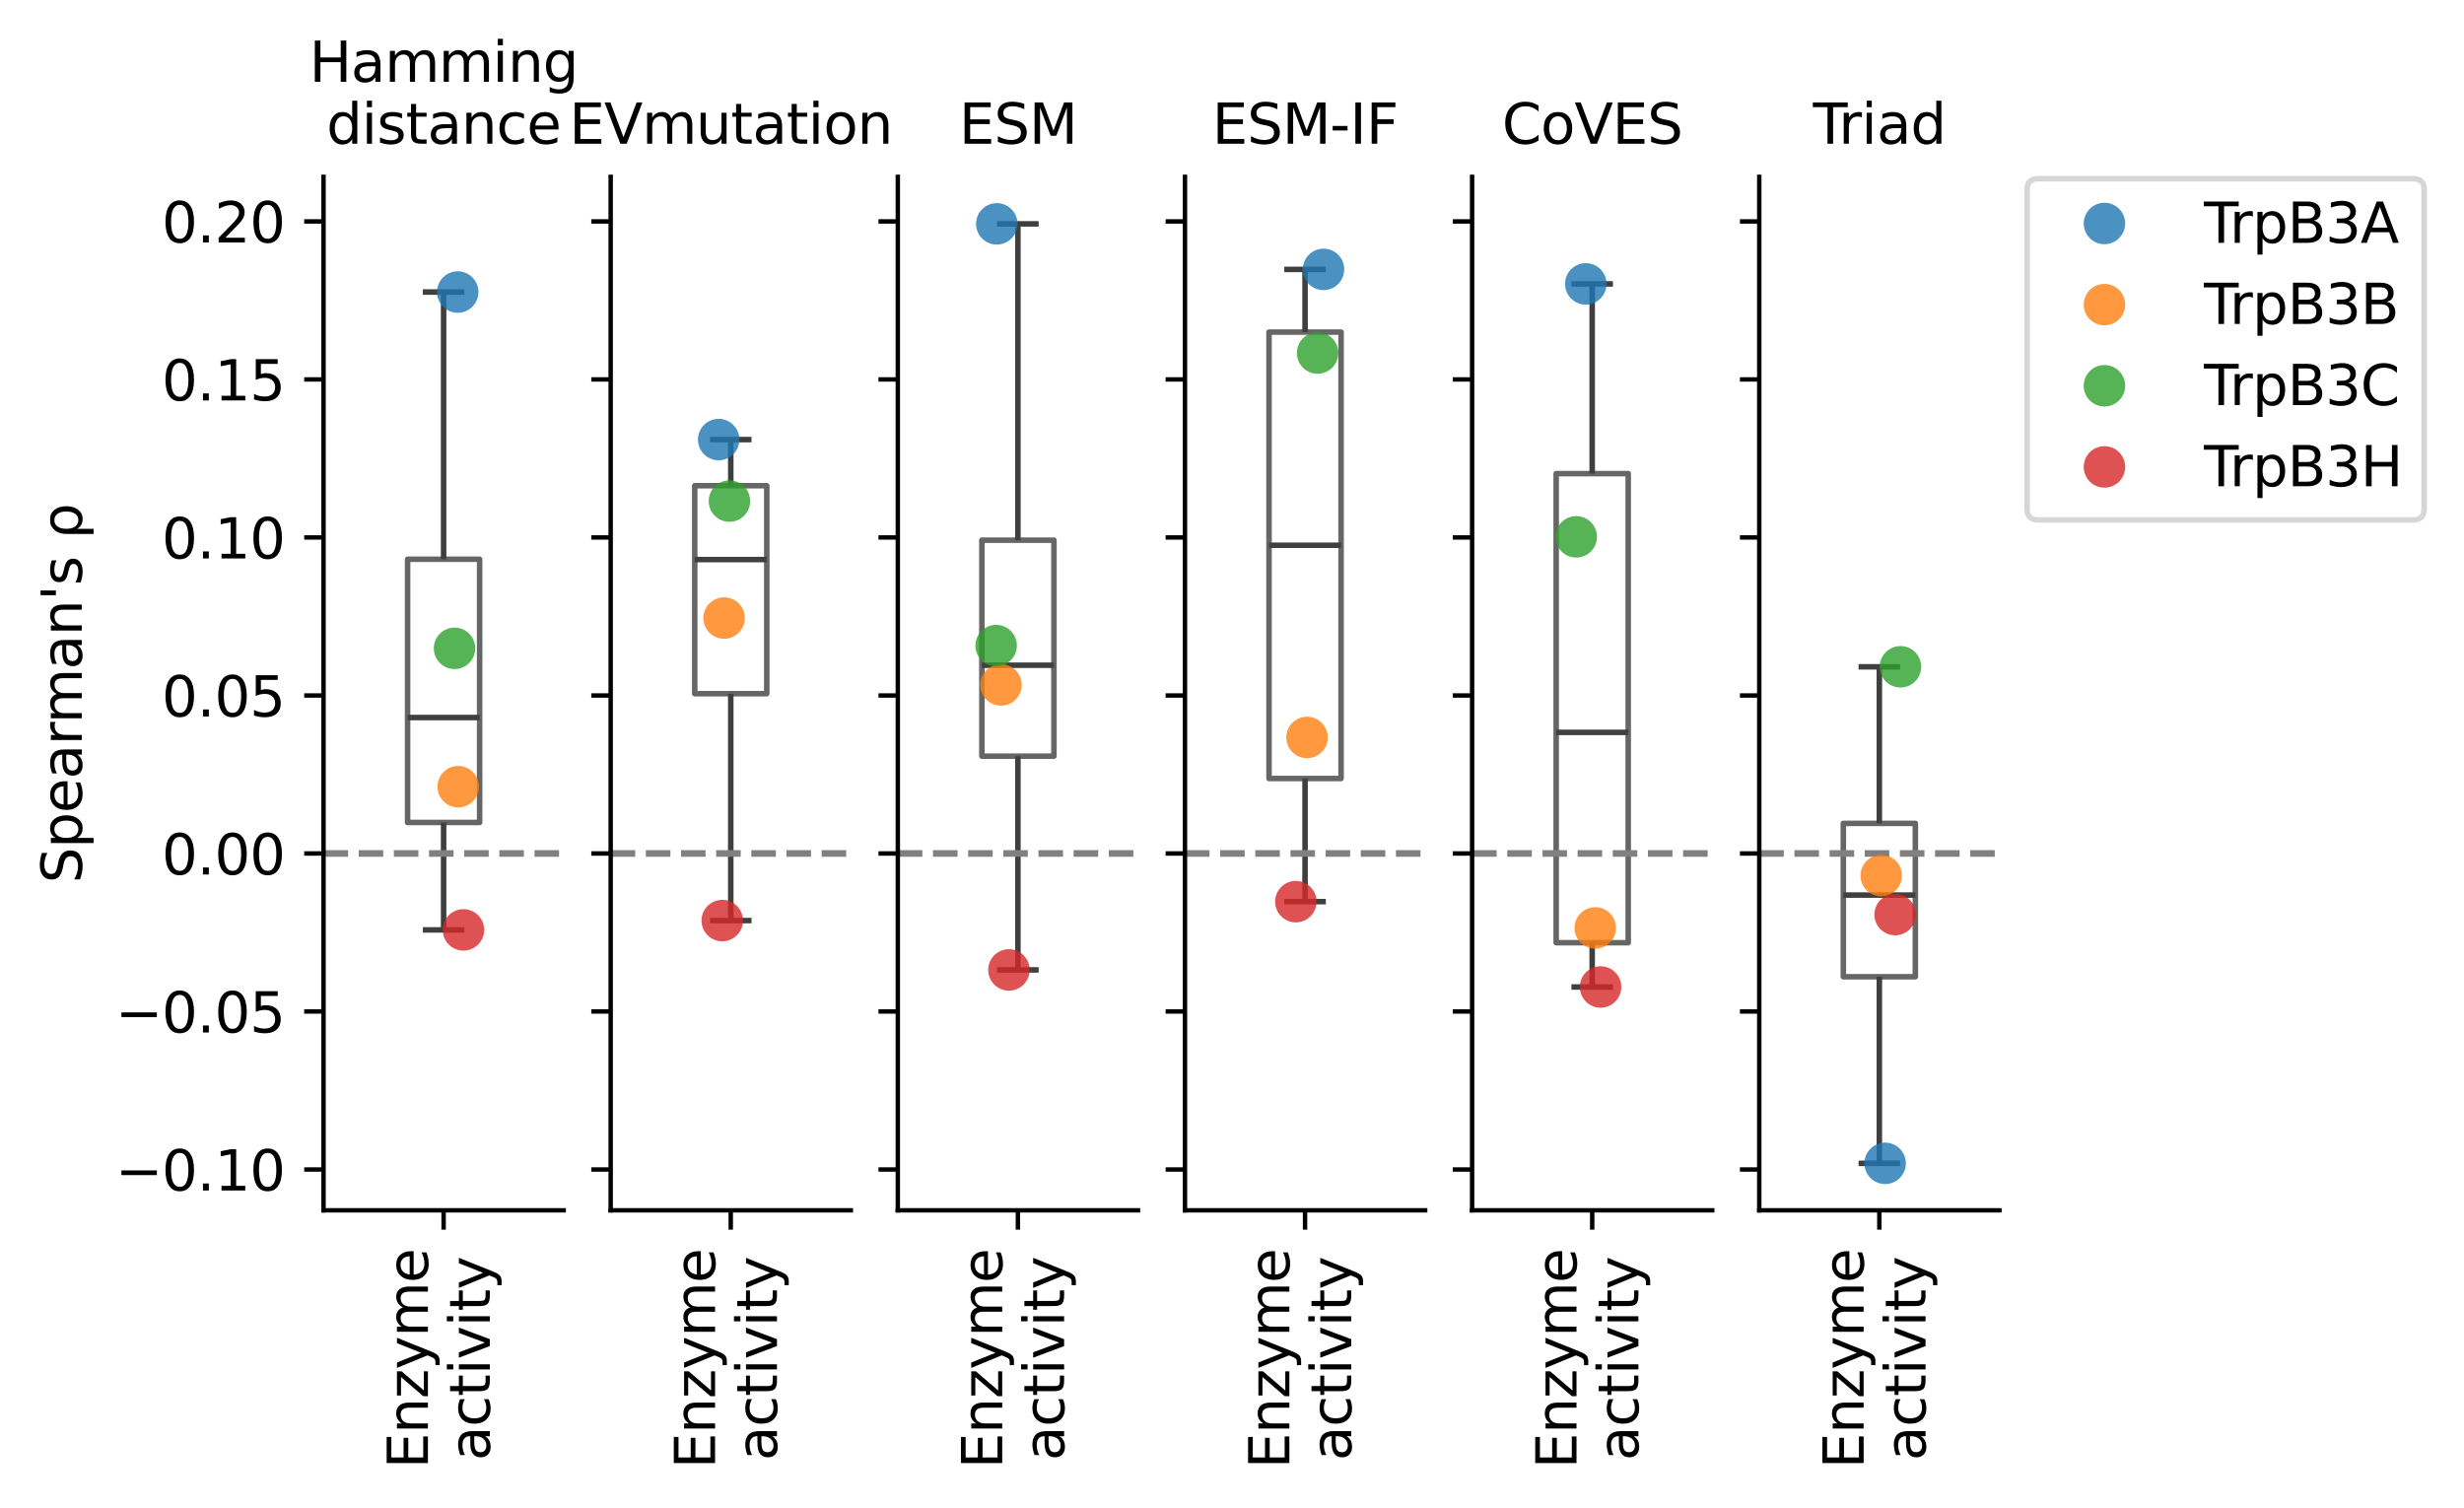 <?xml version="1.0" encoding="utf-8" standalone="no"?>
<!DOCTYPE svg PUBLIC "-//W3C//DTD SVG 1.1//EN"
  "http://www.w3.org/Graphics/SVG/1.1/DTD/svg11.dtd">
<svg xmlns:xlink="http://www.w3.org/1999/xlink" width="445.699pt" height="272.839pt" viewBox="0 0 445.699 272.839" xmlns="http://www.w3.org/2000/svg" version="1.1">
 <defs>
  <style type="text/css">*{stroke-linejoin: round; stroke-linecap: butt}</style>
 </defs>
 <g id="figure_1">
  <g id="patch_1">
   <path d="M 0 272.839 
L 445.699 272.839 
L 445.699 0 
L 0 0 
z
" style="fill: #ffffff"/>
  </g>
  <g id="axes_1">
   <g id="patch_2">
    <path d="M 58.523 218.922 
L 101.963 218.922 
L 101.963 31.996 
L 58.523 31.996 
z
" style="fill: #ffffff"/>
   </g>
   <g id="matplotlib.axis_1">
    <g id="xtick_1">
     <g id="line2d_1">
      <defs>
       <path id="mf91565f10d" d="M 0 0 
L 0 3.5 
" style="stroke: #000000; stroke-width: 0.8"/>
      </defs>
      <g>
       <use xlink:href="#mf91565f10d" x="80.243" y="218.922" style="stroke: #000000; stroke-width: 0.8"/>
      </g>
     </g>
     <g id="text_1">
      <!-- Enzyme -->
      <g transform="translate(77.404 265.639) rotate(-90) scale(0.1 -0.1)">
       <defs>
        <path id="DejaVuSans-45" d="M 628 4666 
L 3578 4666 
L 3578 4134 
L 1259 4134 
L 1259 2753 
L 3481 2753 
L 3481 2222 
L 1259 2222 
L 1259 531 
L 3634 531 
L 3634 0 
L 628 0 
L 628 4666 
z
" transform="scale(0.016)"/>
        <path id="DejaVuSans-6e" d="M 3513 2113 
L 3513 0 
L 2938 0 
L 2938 2094 
Q 2938 2591 2744 2837 
Q 2550 3084 2163 3084 
Q 1697 3084 1428 2787 
Q 1159 2491 1159 1978 
L 1159 0 
L 581 0 
L 581 3500 
L 1159 3500 
L 1159 2956 
Q 1366 3272 1645 3428 
Q 1925 3584 2291 3584 
Q 2894 3584 3203 3211 
Q 3513 2838 3513 2113 
z
" transform="scale(0.016)"/>
        <path id="DejaVuSans-7a" d="M 353 3500 
L 3084 3500 
L 3084 2975 
L 922 459 
L 3084 459 
L 3084 0 
L 275 0 
L 275 525 
L 2438 3041 
L 353 3041 
L 353 3500 
z
" transform="scale(0.016)"/>
        <path id="DejaVuSans-79" d="M 2059 -325 
Q 1816 -950 1584 -1140 
Q 1353 -1331 966 -1331 
L 506 -1331 
L 506 -850 
L 844 -850 
Q 1081 -850 1212 -737 
Q 1344 -625 1503 -206 
L 1606 56 
L 191 3500 
L 800 3500 
L 1894 763 
L 2988 3500 
L 3597 3500 
L 2059 -325 
z
" transform="scale(0.016)"/>
        <path id="DejaVuSans-6d" d="M 3328 2828 
Q 3544 3216 3844 3400 
Q 4144 3584 4550 3584 
Q 5097 3584 5394 3201 
Q 5691 2819 5691 2113 
L 5691 0 
L 5113 0 
L 5113 2094 
Q 5113 2597 4934 2840 
Q 4756 3084 4391 3084 
Q 3944 3084 3684 2787 
Q 3425 2491 3425 1978 
L 3425 0 
L 2847 0 
L 2847 2094 
Q 2847 2600 2669 2842 
Q 2491 3084 2119 3084 
Q 1678 3084 1418 2786 
Q 1159 2488 1159 1978 
L 1159 0 
L 581 0 
L 581 3500 
L 1159 3500 
L 1159 2956 
Q 1356 3278 1631 3431 
Q 1906 3584 2284 3584 
Q 2666 3584 2933 3390 
Q 3200 3197 3328 2828 
z
" transform="scale(0.016)"/>
        <path id="DejaVuSans-65" d="M 3597 1894 
L 3597 1613 
L 953 1613 
Q 991 1019 1311 708 
Q 1631 397 2203 397 
Q 2534 397 2845 478 
Q 3156 559 3463 722 
L 3463 178 
Q 3153 47 2828 -22 
Q 2503 -91 2169 -91 
Q 1331 -91 842 396 
Q 353 884 353 1716 
Q 353 2575 817 3079 
Q 1281 3584 2069 3584 
Q 2775 3584 3186 3129 
Q 3597 2675 3597 1894 
z
M 3022 2063 
Q 3016 2534 2758 2815 
Q 2500 3097 2075 3097 
Q 1594 3097 1305 2825 
Q 1016 2553 972 2059 
L 3022 2063 
z
" transform="scale(0.016)"/>
       </defs>
       <use xlink:href="#DejaVuSans-45"/>
       <use xlink:href="#DejaVuSans-6e" x="63.184"/>
       <use xlink:href="#DejaVuSans-7a" x="126.562"/>
       <use xlink:href="#DejaVuSans-79" x="179.053"/>
       <use xlink:href="#DejaVuSans-6d" x="238.232"/>
       <use xlink:href="#DejaVuSans-65" x="335.645"/>
      </g>
      <!-- activity -->
      <g transform="translate(88.602 264.211) rotate(-90) scale(0.1 -0.1)">
       <defs>
        <path id="DejaVuSans-61" d="M 2194 1759 
Q 1497 1759 1228 1600 
Q 959 1441 959 1056 
Q 959 750 1161 570 
Q 1363 391 1709 391 
Q 2188 391 2477 730 
Q 2766 1069 2766 1631 
L 2766 1759 
L 2194 1759 
z
M 3341 1997 
L 3341 0 
L 2766 0 
L 2766 531 
Q 2569 213 2275 61 
Q 1981 -91 1556 -91 
Q 1019 -91 701 211 
Q 384 513 384 1019 
Q 384 1609 779 1909 
Q 1175 2209 1959 2209 
L 2766 2209 
L 2766 2266 
Q 2766 2663 2505 2880 
Q 2244 3097 1772 3097 
Q 1472 3097 1187 3025 
Q 903 2953 641 2809 
L 641 3341 
Q 956 3463 1253 3523 
Q 1550 3584 1831 3584 
Q 2591 3584 2966 3190 
Q 3341 2797 3341 1997 
z
" transform="scale(0.016)"/>
        <path id="DejaVuSans-63" d="M 3122 3366 
L 3122 2828 
Q 2878 2963 2633 3030 
Q 2388 3097 2138 3097 
Q 1578 3097 1268 2742 
Q 959 2388 959 1747 
Q 959 1106 1268 751 
Q 1578 397 2138 397 
Q 2388 397 2633 464 
Q 2878 531 3122 666 
L 3122 134 
Q 2881 22 2623 -34 
Q 2366 -91 2075 -91 
Q 1284 -91 818 406 
Q 353 903 353 1747 
Q 353 2603 823 3093 
Q 1294 3584 2113 3584 
Q 2378 3584 2631 3529 
Q 2884 3475 3122 3366 
z
" transform="scale(0.016)"/>
        <path id="DejaVuSans-74" d="M 1172 4494 
L 1172 3500 
L 2356 3500 
L 2356 3053 
L 1172 3053 
L 1172 1153 
Q 1172 725 1289 603 
Q 1406 481 1766 481 
L 2356 481 
L 2356 0 
L 1766 0 
Q 1100 0 847 248 
Q 594 497 594 1153 
L 594 3053 
L 172 3053 
L 172 3500 
L 594 3500 
L 594 4494 
L 1172 4494 
z
" transform="scale(0.016)"/>
        <path id="DejaVuSans-69" d="M 603 3500 
L 1178 3500 
L 1178 0 
L 603 0 
L 603 3500 
z
M 603 4863 
L 1178 4863 
L 1178 4134 
L 603 4134 
L 603 4863 
z
" transform="scale(0.016)"/>
        <path id="DejaVuSans-76" d="M 191 3500 
L 800 3500 
L 1894 563 
L 2988 3500 
L 3597 3500 
L 2284 0 
L 1503 0 
L 191 3500 
z
" transform="scale(0.016)"/>
       </defs>
       <use xlink:href="#DejaVuSans-61"/>
       <use xlink:href="#DejaVuSans-63" x="61.279"/>
       <use xlink:href="#DejaVuSans-74" x="116.26"/>
       <use xlink:href="#DejaVuSans-69" x="155.469"/>
       <use xlink:href="#DejaVuSans-76" x="183.252"/>
       <use xlink:href="#DejaVuSans-69" x="242.432"/>
       <use xlink:href="#DejaVuSans-74" x="270.215"/>
       <use xlink:href="#DejaVuSans-79" x="309.424"/>
      </g>
     </g>
    </g>
   </g>
   <g id="matplotlib.axis_2">
    <g id="ytick_1">
     <g id="line2d_2">
      <defs>
       <path id="mf8b159ea11" d="M 0 0 
L -3.5 0 
" style="stroke: #000000; stroke-width: 0.8"/>
      </defs>
      <g>
       <use xlink:href="#mf8b159ea11" x="58.523" y="211.54" style="stroke: #000000; stroke-width: 0.8"/>
      </g>
     </g>
     <g id="text_2">
      <!-- −0.10 -->
      <g transform="translate(20.878 215.339) scale(0.1 -0.1)">
       <defs>
        <path id="DejaVuSans-2212" d="M 678 2272 
L 4684 2272 
L 4684 1741 
L 678 1741 
L 678 2272 
z
" transform="scale(0.016)"/>
        <path id="DejaVuSans-30" d="M 2034 4250 
Q 1547 4250 1301 3770 
Q 1056 3291 1056 2328 
Q 1056 1369 1301 889 
Q 1547 409 2034 409 
Q 2525 409 2770 889 
Q 3016 1369 3016 2328 
Q 3016 3291 2770 3770 
Q 2525 4250 2034 4250 
z
M 2034 4750 
Q 2819 4750 3233 4129 
Q 3647 3509 3647 2328 
Q 3647 1150 3233 529 
Q 2819 -91 2034 -91 
Q 1250 -91 836 529 
Q 422 1150 422 2328 
Q 422 3509 836 4129 
Q 1250 4750 2034 4750 
z
" transform="scale(0.016)"/>
        <path id="DejaVuSans-2e" d="M 684 794 
L 1344 794 
L 1344 0 
L 684 0 
L 684 794 
z
" transform="scale(0.016)"/>
        <path id="DejaVuSans-31" d="M 794 531 
L 1825 531 
L 1825 4091 
L 703 3866 
L 703 4441 
L 1819 4666 
L 2450 4666 
L 2450 531 
L 3481 531 
L 3481 0 
L 794 0 
L 794 531 
z
" transform="scale(0.016)"/>
       </defs>
       <use xlink:href="#DejaVuSans-2212"/>
       <use xlink:href="#DejaVuSans-30" x="83.789"/>
       <use xlink:href="#DejaVuSans-2e" x="147.412"/>
       <use xlink:href="#DejaVuSans-31" x="179.199"/>
       <use xlink:href="#DejaVuSans-30" x="242.822"/>
      </g>
     </g>
    </g>
    <g id="ytick_2">
     <g id="line2d_3">
      <g>
       <use xlink:href="#mf8b159ea11" x="58.523" y="182.959" style="stroke: #000000; stroke-width: 0.8"/>
      </g>
     </g>
     <g id="text_3">
      <!-- −0.05 -->
      <g transform="translate(20.878 186.758) scale(0.1 -0.1)">
       <defs>
        <path id="DejaVuSans-35" d="M 691 4666 
L 3169 4666 
L 3169 4134 
L 1269 4134 
L 1269 2991 
Q 1406 3038 1543 3061 
Q 1681 3084 1819 3084 
Q 2600 3084 3056 2656 
Q 3513 2228 3513 1497 
Q 3513 744 3044 326 
Q 2575 -91 1722 -91 
Q 1428 -91 1123 -41 
Q 819 9 494 109 
L 494 744 
Q 775 591 1075 516 
Q 1375 441 1709 441 
Q 2250 441 2565 725 
Q 2881 1009 2881 1497 
Q 2881 1984 2565 2268 
Q 2250 2553 1709 2553 
Q 1456 2553 1204 2497 
Q 953 2441 691 2322 
L 691 4666 
z
" transform="scale(0.016)"/>
       </defs>
       <use xlink:href="#DejaVuSans-2212"/>
       <use xlink:href="#DejaVuSans-30" x="83.789"/>
       <use xlink:href="#DejaVuSans-2e" x="147.412"/>
       <use xlink:href="#DejaVuSans-30" x="179.199"/>
       <use xlink:href="#DejaVuSans-35" x="242.822"/>
      </g>
     </g>
    </g>
    <g id="ytick_3">
     <g id="line2d_4">
      <g>
       <use xlink:href="#mf8b159ea11" x="58.523" y="154.377" style="stroke: #000000; stroke-width: 0.8"/>
      </g>
     </g>
     <g id="text_4">
      <!-- 0.00 -->
      <g transform="translate(29.258 158.177) scale(0.1 -0.1)">
       <use xlink:href="#DejaVuSans-30"/>
       <use xlink:href="#DejaVuSans-2e" x="63.623"/>
       <use xlink:href="#DejaVuSans-30" x="95.41"/>
       <use xlink:href="#DejaVuSans-30" x="159.033"/>
      </g>
     </g>
    </g>
    <g id="ytick_4">
     <g id="line2d_5">
      <g>
       <use xlink:href="#mf8b159ea11" x="58.523" y="125.796" style="stroke: #000000; stroke-width: 0.8"/>
      </g>
     </g>
     <g id="text_5">
      <!-- 0.05 -->
      <g transform="translate(29.258 129.595) scale(0.1 -0.1)">
       <use xlink:href="#DejaVuSans-30"/>
       <use xlink:href="#DejaVuSans-2e" x="63.623"/>
       <use xlink:href="#DejaVuSans-30" x="95.41"/>
       <use xlink:href="#DejaVuSans-35" x="159.033"/>
      </g>
     </g>
    </g>
    <g id="ytick_5">
     <g id="line2d_6">
      <g>
       <use xlink:href="#mf8b159ea11" x="58.523" y="97.215" style="stroke: #000000; stroke-width: 0.8"/>
      </g>
     </g>
     <g id="text_6">
      <!-- 0.10 -->
      <g transform="translate(29.258 101.014) scale(0.1 -0.1)">
       <use xlink:href="#DejaVuSans-30"/>
       <use xlink:href="#DejaVuSans-2e" x="63.623"/>
       <use xlink:href="#DejaVuSans-31" x="95.41"/>
       <use xlink:href="#DejaVuSans-30" x="159.033"/>
      </g>
     </g>
    </g>
    <g id="ytick_6">
     <g id="line2d_7">
      <g>
       <use xlink:href="#mf8b159ea11" x="58.523" y="68.634" style="stroke: #000000; stroke-width: 0.8"/>
      </g>
     </g>
     <g id="text_7">
      <!-- 0.15 -->
      <g transform="translate(29.258 72.433) scale(0.1 -0.1)">
       <use xlink:href="#DejaVuSans-30"/>
       <use xlink:href="#DejaVuSans-2e" x="63.623"/>
       <use xlink:href="#DejaVuSans-31" x="95.41"/>
       <use xlink:href="#DejaVuSans-35" x="159.033"/>
      </g>
     </g>
    </g>
    <g id="ytick_7">
     <g id="line2d_8">
      <g>
       <use xlink:href="#mf8b159ea11" x="58.523" y="40.052" style="stroke: #000000; stroke-width: 0.8"/>
      </g>
     </g>
     <g id="text_8">
      <!-- 0.20 -->
      <g transform="translate(29.258 43.852) scale(0.1 -0.1)">
       <defs>
        <path id="DejaVuSans-32" d="M 1228 531 
L 3431 531 
L 3431 0 
L 469 0 
L 469 531 
Q 828 903 1448 1529 
Q 2069 2156 2228 2338 
Q 2531 2678 2651 2914 
Q 2772 3150 2772 3378 
Q 2772 3750 2511 3984 
Q 2250 4219 1831 4219 
Q 1534 4219 1204 4116 
Q 875 4013 500 3803 
L 500 4441 
Q 881 4594 1212 4672 
Q 1544 4750 1819 4750 
Q 2544 4750 2975 4387 
Q 3406 4025 3406 3419 
Q 3406 3131 3298 2873 
Q 3191 2616 2906 2266 
Q 2828 2175 2409 1742 
Q 1991 1309 1228 531 
z
" transform="scale(0.016)"/>
       </defs>
       <use xlink:href="#DejaVuSans-30"/>
       <use xlink:href="#DejaVuSans-2e" x="63.623"/>
       <use xlink:href="#DejaVuSans-32" x="95.41"/>
       <use xlink:href="#DejaVuSans-30" x="159.033"/>
      </g>
     </g>
    </g>
    <g id="text_9">
     <!-- Spearman's ρ -->
     <g transform="translate(14.798 159.762) rotate(-90) scale(0.1 -0.1)">
      <defs>
       <path id="DejaVuSans-53" d="M 3425 4513 
L 3425 3897 
Q 3066 4069 2747 4153 
Q 2428 4238 2131 4238 
Q 1616 4238 1336 4038 
Q 1056 3838 1056 3469 
Q 1056 3159 1242 3001 
Q 1428 2844 1947 2747 
L 2328 2669 
Q 3034 2534 3370 2195 
Q 3706 1856 3706 1288 
Q 3706 609 3251 259 
Q 2797 -91 1919 -91 
Q 1588 -91 1214 -16 
Q 841 59 441 206 
L 441 856 
Q 825 641 1194 531 
Q 1563 422 1919 422 
Q 2459 422 2753 634 
Q 3047 847 3047 1241 
Q 3047 1584 2836 1778 
Q 2625 1972 2144 2069 
L 1759 2144 
Q 1053 2284 737 2584 
Q 422 2884 422 3419 
Q 422 4038 858 4394 
Q 1294 4750 2059 4750 
Q 2388 4750 2728 4690 
Q 3069 4631 3425 4513 
z
" transform="scale(0.016)"/>
       <path id="DejaVuSans-70" d="M 1159 525 
L 1159 -1331 
L 581 -1331 
L 581 3500 
L 1159 3500 
L 1159 2969 
Q 1341 3281 1617 3432 
Q 1894 3584 2278 3584 
Q 2916 3584 3314 3078 
Q 3713 2572 3713 1747 
Q 3713 922 3314 415 
Q 2916 -91 2278 -91 
Q 1894 -91 1617 61 
Q 1341 213 1159 525 
z
M 3116 1747 
Q 3116 2381 2855 2742 
Q 2594 3103 2138 3103 
Q 1681 3103 1420 2742 
Q 1159 2381 1159 1747 
Q 1159 1113 1420 752 
Q 1681 391 2138 391 
Q 2594 391 2855 752 
Q 3116 1113 3116 1747 
z
" transform="scale(0.016)"/>
       <path id="DejaVuSans-72" d="M 2631 2963 
Q 2534 3019 2420 3045 
Q 2306 3072 2169 3072 
Q 1681 3072 1420 2755 
Q 1159 2438 1159 1844 
L 1159 0 
L 581 0 
L 581 3500 
L 1159 3500 
L 1159 2956 
Q 1341 3275 1631 3429 
Q 1922 3584 2338 3584 
Q 2397 3584 2469 3576 
Q 2541 3569 2628 3553 
L 2631 2963 
z
" transform="scale(0.016)"/>
       <path id="DejaVuSans-27" d="M 1147 4666 
L 1147 2931 
L 616 2931 
L 616 4666 
L 1147 4666 
z
" transform="scale(0.016)"/>
       <path id="DejaVuSans-73" d="M 2834 3397 
L 2834 2853 
Q 2591 2978 2328 3040 
Q 2066 3103 1784 3103 
Q 1356 3103 1142 2972 
Q 928 2841 928 2578 
Q 928 2378 1081 2264 
Q 1234 2150 1697 2047 
L 1894 2003 
Q 2506 1872 2764 1633 
Q 3022 1394 3022 966 
Q 3022 478 2636 193 
Q 2250 -91 1575 -91 
Q 1294 -91 989 -36 
Q 684 19 347 128 
L 347 722 
Q 666 556 975 473 
Q 1284 391 1588 391 
Q 1994 391 2212 530 
Q 2431 669 2431 922 
Q 2431 1156 2273 1281 
Q 2116 1406 1581 1522 
L 1381 1569 
Q 847 1681 609 1914 
Q 372 2147 372 2553 
Q 372 3047 722 3315 
Q 1072 3584 1716 3584 
Q 2034 3584 2315 3537 
Q 2597 3491 2834 3397 
z
" transform="scale(0.016)"/>
       <path id="DejaVuSans-20" transform="scale(0.016)"/>
       <path id="DejaVuSans-3c1" d="M 863 2875 
Q 1053 3194 1525 3475 
Q 1709 3584 2278 3584 
Q 2916 3584 3314 3078 
Q 3713 2572 3713 1747 
Q 3713 922 3314 415 
Q 2916 -91 2278 -91 
Q 1894 -91 1617 61 
Q 1341 213 1159 525 
L 1159 -1331 
L 581 -1331 
L 581 1716 
Q 581 2438 863 2875 
z
M 3116 1747 
Q 3116 2381 2855 2742 
Q 2594 3103 2138 3103 
Q 1681 3103 1420 2742 
Q 1159 2381 1159 1747 
Q 1159 1113 1420 752 
Q 1681 391 2138 391 
Q 2594 391 2855 752 
Q 3116 1113 3116 1747 
z
" transform="scale(0.016)"/>
      </defs>
      <use xlink:href="#DejaVuSans-53"/>
      <use xlink:href="#DejaVuSans-70" x="63.477"/>
      <use xlink:href="#DejaVuSans-65" x="126.953"/>
      <use xlink:href="#DejaVuSans-61" x="188.477"/>
      <use xlink:href="#DejaVuSans-72" x="249.756"/>
      <use xlink:href="#DejaVuSans-6d" x="289.119"/>
      <use xlink:href="#DejaVuSans-61" x="386.531"/>
      <use xlink:href="#DejaVuSans-6e" x="447.811"/>
      <use xlink:href="#DejaVuSans-27" x="511.189"/>
      <use xlink:href="#DejaVuSans-73" x="538.68"/>
      <use xlink:href="#DejaVuSans-20" x="590.779"/>
      <use xlink:href="#DejaVuSans-3c1" x="622.566"/>
     </g>
    </g>
   </g>
   <g id="patch_3">
    <path d="M 73.727 148.771 
L 86.759 148.771 
L 86.759 101.159 
L 73.727 101.159 
L 73.727 148.771 
L 73.727 148.771 
z
" clip-path="url(#p73b6dcd94b)" style="fill: none; stroke: #666666; stroke-linejoin: miter"/>
   </g>
   <g id="line2d_9">
    <path d="M 80.243 148.771 
L 80.243 168.2 
" clip-path="url(#p73b6dcd94b)" style="fill: none; stroke: #3f3f3f"/>
   </g>
   <g id="line2d_10">
    <path d="M 80.243 101.159 
L 80.243 52.824 
" clip-path="url(#p73b6dcd94b)" style="fill: none; stroke: #3f3f3f"/>
   </g>
   <g id="line2d_11">
    <path d="M 76.985 168.2 
L 83.501 168.2 
" clip-path="url(#p73b6dcd94b)" style="fill: none; stroke: #3f3f3f; stroke-linecap: square"/>
   </g>
   <g id="line2d_12">
    <path d="M 76.985 52.824 
L 83.501 52.824 
" clip-path="url(#p73b6dcd94b)" style="fill: none; stroke: #3f3f3f; stroke-linecap: square"/>
   </g>
   <g id="line2d_13"/>
   <g id="line2d_14">
    <path d="M 58.523 154.377 
L 101.963 154.377 
" clip-path="url(#p73b6dcd94b)" style="fill: none; stroke-dasharray: 4.44,1.92; stroke-dashoffset: 0; stroke: #808080; stroke-width: 1.2"/>
   </g>
   <g id="line2d_15">
    <path d="M 73.727 129.783 
L 86.759 129.783 
" clip-path="url(#p73b6dcd94b)" style="fill: none; stroke: #3f3f3f"/>
   </g>
   <g id="patch_4">
    <path d="M 58.523 218.922 
L 58.523 31.996 
" style="fill: none; stroke: #000000; stroke-width: 0.8; stroke-linejoin: miter; stroke-linecap: square"/>
   </g>
   <g id="patch_5">
    <path d="M 58.523 218.922 
L 101.963 218.922 
" style="fill: none; stroke: #000000; stroke-width: 0.8; stroke-linejoin: miter; stroke-linecap: square"/>
   </g>
   <g id="PathCollection_1">
    <defs>
     <path id="C0_0_2872f6e2c4" d="M 0 3.75 
C 0.995 3.75 1.948 3.355 2.652 2.652 
C 3.355 1.948 3.75 0.995 3.75 -0 
C 3.75 -0.995 3.355 -1.948 2.652 -2.652 
C 1.948 -3.355 0.995 -3.75 0 -3.75 
C -0.995 -3.75 -1.948 -3.355 -2.652 -2.652 
C -3.355 -1.948 -3.75 -0.995 -3.75 0 
C -3.75 0.995 -3.355 1.948 -2.652 2.652 
C -1.948 3.355 -0.995 3.75 0 3.75 
z
"/>
    </defs>
    <g clip-path="url(#p73b6dcd94b)">
     <use xlink:href="#C0_0_2872f6e2c4" x="82.794" y="52.824" style="fill: #1f77b4; fill-opacity: 0.8"/>
    </g>
    <g clip-path="url(#p73b6dcd94b)">
     <use xlink:href="#C0_0_2872f6e2c4" x="82.884" y="142.295" style="fill: #ff7f0e; fill-opacity: 0.8"/>
    </g>
    <g clip-path="url(#p73b6dcd94b)">
     <use xlink:href="#C0_0_2872f6e2c4" x="82.219" y="117.271" style="fill: #2ca02c; fill-opacity: 0.8"/>
    </g>
    <g clip-path="url(#p73b6dcd94b)">
     <use xlink:href="#C0_0_2872f6e2c4" x="83.831" y="168.2" style="fill: #d62728; fill-opacity: 0.8"/>
    </g>
   </g>
   <g id="line2d_16"/>
   <g id="line2d_17"/>
   <g id="line2d_18"/>
   <g id="line2d_19"/>
   <g id="text_10">
    <!-- Hamming -->
    <g transform="translate(55.947 14.798) scale(0.1 -0.1)">
     <defs>
      <path id="DejaVuSans-48" d="M 628 4666 
L 1259 4666 
L 1259 2753 
L 3553 2753 
L 3553 4666 
L 4184 4666 
L 4184 0 
L 3553 0 
L 3553 2222 
L 1259 2222 
L 1259 0 
L 628 0 
L 628 4666 
z
" transform="scale(0.016)"/>
      <path id="DejaVuSans-67" d="M 2906 1791 
Q 2906 2416 2648 2759 
Q 2391 3103 1925 3103 
Q 1463 3103 1205 2759 
Q 947 2416 947 1791 
Q 947 1169 1205 825 
Q 1463 481 1925 481 
Q 2391 481 2648 825 
Q 2906 1169 2906 1791 
z
M 3481 434 
Q 3481 -459 3084 -895 
Q 2688 -1331 1869 -1331 
Q 1566 -1331 1297 -1286 
Q 1028 -1241 775 -1147 
L 775 -588 
Q 1028 -725 1275 -790 
Q 1522 -856 1778 -856 
Q 2344 -856 2625 -561 
Q 2906 -266 2906 331 
L 2906 616 
Q 2728 306 2450 153 
Q 2172 0 1784 0 
Q 1141 0 747 490 
Q 353 981 353 1791 
Q 353 2603 747 3093 
Q 1141 3584 1784 3584 
Q 2172 3584 2450 3431 
Q 2728 3278 2906 2969 
L 2906 3500 
L 3481 3500 
L 3481 434 
z
" transform="scale(0.016)"/>
     </defs>
     <use xlink:href="#DejaVuSans-48"/>
     <use xlink:href="#DejaVuSans-61" x="75.195"/>
     <use xlink:href="#DejaVuSans-6d" x="136.475"/>
     <use xlink:href="#DejaVuSans-6d" x="233.887"/>
     <use xlink:href="#DejaVuSans-69" x="331.299"/>
     <use xlink:href="#DejaVuSans-6e" x="359.082"/>
     <use xlink:href="#DejaVuSans-67" x="422.461"/>
    </g>
    <!-- distance -->
    <g transform="translate(59.057 25.996) scale(0.1 -0.1)">
     <defs>
      <path id="DejaVuSans-64" d="M 2906 2969 
L 2906 4863 
L 3481 4863 
L 3481 0 
L 2906 0 
L 2906 525 
Q 2725 213 2448 61 
Q 2172 -91 1784 -91 
Q 1150 -91 751 415 
Q 353 922 353 1747 
Q 353 2572 751 3078 
Q 1150 3584 1784 3584 
Q 2172 3584 2448 3432 
Q 2725 3281 2906 2969 
z
M 947 1747 
Q 947 1113 1208 752 
Q 1469 391 1925 391 
Q 2381 391 2643 752 
Q 2906 1113 2906 1747 
Q 2906 2381 2643 2742 
Q 2381 3103 1925 3103 
Q 1469 3103 1208 2742 
Q 947 2381 947 1747 
z
" transform="scale(0.016)"/>
     </defs>
     <use xlink:href="#DejaVuSans-64"/>
     <use xlink:href="#DejaVuSans-69" x="63.477"/>
     <use xlink:href="#DejaVuSans-73" x="91.26"/>
     <use xlink:href="#DejaVuSans-74" x="143.359"/>
     <use xlink:href="#DejaVuSans-61" x="182.568"/>
     <use xlink:href="#DejaVuSans-6e" x="243.848"/>
     <use xlink:href="#DejaVuSans-63" x="307.227"/>
     <use xlink:href="#DejaVuSans-65" x="362.207"/>
    </g>
   </g>
  </g>
  <g id="axes_2">
   <g id="patch_6">
    <path d="M 110.463 218.922 
L 153.903 218.922 
L 153.903 31.996 
L 110.463 31.996 
z
" style="fill: #ffffff"/>
   </g>
   <g id="matplotlib.axis_3">
    <g id="xtick_2">
     <g id="line2d_20">
      <g>
       <use xlink:href="#mf91565f10d" x="132.183" y="218.922" style="stroke: #000000; stroke-width: 0.8"/>
      </g>
     </g>
     <g id="text_11">
      <!-- Enzyme -->
      <g transform="translate(129.344 265.639) rotate(-90) scale(0.1 -0.1)">
       <use xlink:href="#DejaVuSans-45"/>
       <use xlink:href="#DejaVuSans-6e" x="63.184"/>
       <use xlink:href="#DejaVuSans-7a" x="126.562"/>
       <use xlink:href="#DejaVuSans-79" x="179.053"/>
       <use xlink:href="#DejaVuSans-6d" x="238.232"/>
       <use xlink:href="#DejaVuSans-65" x="335.645"/>
      </g>
      <!-- activity -->
      <g transform="translate(140.542 264.211) rotate(-90) scale(0.1 -0.1)">
       <use xlink:href="#DejaVuSans-61"/>
       <use xlink:href="#DejaVuSans-63" x="61.279"/>
       <use xlink:href="#DejaVuSans-74" x="116.26"/>
       <use xlink:href="#DejaVuSans-69" x="155.469"/>
       <use xlink:href="#DejaVuSans-76" x="183.252"/>
       <use xlink:href="#DejaVuSans-69" x="242.432"/>
       <use xlink:href="#DejaVuSans-74" x="270.215"/>
       <use xlink:href="#DejaVuSans-79" x="309.424"/>
      </g>
     </g>
    </g>
   </g>
   <g id="matplotlib.axis_4">
    <g id="ytick_8">
     <g id="line2d_21">
      <g>
       <use xlink:href="#mf8b159ea11" x="110.463" y="211.54" style="stroke: #000000; stroke-width: 0.8"/>
      </g>
     </g>
    </g>
    <g id="ytick_9">
     <g id="line2d_22">
      <g>
       <use xlink:href="#mf8b159ea11" x="110.463" y="182.959" style="stroke: #000000; stroke-width: 0.8"/>
      </g>
     </g>
    </g>
    <g id="ytick_10">
     <g id="line2d_23">
      <g>
       <use xlink:href="#mf8b159ea11" x="110.463" y="154.377" style="stroke: #000000; stroke-width: 0.8"/>
      </g>
     </g>
    </g>
    <g id="ytick_11">
     <g id="line2d_24">
      <g>
       <use xlink:href="#mf8b159ea11" x="110.463" y="125.796" style="stroke: #000000; stroke-width: 0.8"/>
      </g>
     </g>
    </g>
    <g id="ytick_12">
     <g id="line2d_25">
      <g>
       <use xlink:href="#mf8b159ea11" x="110.463" y="97.215" style="stroke: #000000; stroke-width: 0.8"/>
      </g>
     </g>
    </g>
    <g id="ytick_13">
     <g id="line2d_26">
      <g>
       <use xlink:href="#mf8b159ea11" x="110.463" y="68.634" style="stroke: #000000; stroke-width: 0.8"/>
      </g>
     </g>
    </g>
    <g id="ytick_14">
     <g id="line2d_27">
      <g>
       <use xlink:href="#mf8b159ea11" x="110.463" y="40.052" style="stroke: #000000; stroke-width: 0.8"/>
      </g>
     </g>
    </g>
   </g>
   <g id="patch_7">
    <path d="M 125.667 125.474 
L 138.699 125.474 
L 138.699 87.855 
L 125.667 87.855 
L 125.667 125.474 
L 125.667 125.474 
z
" clip-path="url(#pc88a83873a)" style="fill: none; stroke: #666666; stroke-linejoin: miter"/>
   </g>
   <g id="line2d_28">
    <path d="M 132.183 125.474 
L 132.183 166.513 
" clip-path="url(#pc88a83873a)" style="fill: none; stroke: #3f3f3f"/>
   </g>
   <g id="line2d_29">
    <path d="M 132.183 87.855 
L 132.183 79.512 
" clip-path="url(#pc88a83873a)" style="fill: none; stroke: #3f3f3f"/>
   </g>
   <g id="line2d_30">
    <path d="M 128.925 166.513 
L 135.441 166.513 
" clip-path="url(#pc88a83873a)" style="fill: none; stroke: #3f3f3f; stroke-linecap: square"/>
   </g>
   <g id="line2d_31">
    <path d="M 128.925 79.512 
L 135.441 79.512 
" clip-path="url(#pc88a83873a)" style="fill: none; stroke: #3f3f3f; stroke-linecap: square"/>
   </g>
   <g id="line2d_32"/>
   <g id="line2d_33">
    <path d="M 110.463 154.377 
L 153.903 154.377 
" clip-path="url(#pc88a83873a)" style="fill: none; stroke-dasharray: 4.44,1.92; stroke-dashoffset: 0; stroke: #808080; stroke-width: 1.2"/>
   </g>
   <g id="line2d_34">
    <path d="M 125.667 101.215 
L 138.699 101.215 
" clip-path="url(#pc88a83873a)" style="fill: none; stroke: #3f3f3f"/>
   </g>
   <g id="patch_8">
    <path d="M 110.463 218.922 
L 110.463 31.996 
" style="fill: none; stroke: #000000; stroke-width: 0.8; stroke-linejoin: miter; stroke-linecap: square"/>
   </g>
   <g id="patch_9">
    <path d="M 110.463 218.922 
L 153.903 218.922 
" style="fill: none; stroke: #000000; stroke-width: 0.8; stroke-linejoin: miter; stroke-linecap: square"/>
   </g>
   <g id="PathCollection_2">
    <defs>
     <path id="C1_0_3d74d3e9d0" d="M 0 3.75 
C 0.995 3.75 1.948 3.355 2.652 2.652 
C 3.355 1.948 3.75 0.995 3.75 -0 
C 3.75 -0.995 3.355 -1.948 2.652 -2.652 
C 1.948 -3.355 0.995 -3.75 0 -3.75 
C -0.995 -3.75 -1.948 -3.355 -2.652 -2.652 
C -3.355 -1.948 -3.75 -0.995 -3.75 0 
C -3.75 0.995 -3.355 1.948 -2.652 2.652 
C -1.948 3.355 -0.995 3.75 0 3.75 
z
"/>
    </defs>
    <g clip-path="url(#pc88a83873a)">
     <use xlink:href="#C1_0_3d74d3e9d0" x="129.996" y="79.512" style="fill: #1f77b4; fill-opacity: 0.8"/>
    </g>
    <g clip-path="url(#pc88a83873a)">
     <use xlink:href="#C1_0_3d74d3e9d0" x="130.979" y="111.794" style="fill: #ff7f0e; fill-opacity: 0.8"/>
    </g>
    <g clip-path="url(#pc88a83873a)">
     <use xlink:href="#C1_0_3d74d3e9d0" x="131.944" y="90.636" style="fill: #2ca02c; fill-opacity: 0.8"/>
    </g>
    <g clip-path="url(#pc88a83873a)">
     <use xlink:href="#C1_0_3d74d3e9d0" x="130.647" y="166.513" style="fill: #d62728; fill-opacity: 0.8"/>
    </g>
   </g>
   <g id="line2d_35"/>
   <g id="line2d_36"/>
   <g id="line2d_37"/>
   <g id="line2d_38"/>
   <g id="text_12">
    <!-- EVmutation -->
    <g transform="translate(102.963 25.996) scale(0.1 -0.1)">
     <defs>
      <path id="DejaVuSans-56" d="M 1831 0 
L 50 4666 
L 709 4666 
L 2188 738 
L 3669 4666 
L 4325 4666 
L 2547 0 
L 1831 0 
z
" transform="scale(0.016)"/>
      <path id="DejaVuSans-75" d="M 544 1381 
L 544 3500 
L 1119 3500 
L 1119 1403 
Q 1119 906 1312 657 
Q 1506 409 1894 409 
Q 2359 409 2629 706 
Q 2900 1003 2900 1516 
L 2900 3500 
L 3475 3500 
L 3475 0 
L 2900 0 
L 2900 538 
Q 2691 219 2414 64 
Q 2138 -91 1772 -91 
Q 1169 -91 856 284 
Q 544 659 544 1381 
z
M 1991 3584 
L 1991 3584 
z
" transform="scale(0.016)"/>
      <path id="DejaVuSans-6f" d="M 1959 3097 
Q 1497 3097 1228 2736 
Q 959 2375 959 1747 
Q 959 1119 1226 758 
Q 1494 397 1959 397 
Q 2419 397 2687 759 
Q 2956 1122 2956 1747 
Q 2956 2369 2687 2733 
Q 2419 3097 1959 3097 
z
M 1959 3584 
Q 2709 3584 3137 3096 
Q 3566 2609 3566 1747 
Q 3566 888 3137 398 
Q 2709 -91 1959 -91 
Q 1206 -91 779 398 
Q 353 888 353 1747 
Q 353 2609 779 3096 
Q 1206 3584 1959 3584 
z
" transform="scale(0.016)"/>
     </defs>
     <use xlink:href="#DejaVuSans-45"/>
     <use xlink:href="#DejaVuSans-56" x="63.184"/>
     <use xlink:href="#DejaVuSans-6d" x="131.592"/>
     <use xlink:href="#DejaVuSans-75" x="229.004"/>
     <use xlink:href="#DejaVuSans-74" x="292.383"/>
     <use xlink:href="#DejaVuSans-61" x="331.592"/>
     <use xlink:href="#DejaVuSans-74" x="392.871"/>
     <use xlink:href="#DejaVuSans-69" x="432.08"/>
     <use xlink:href="#DejaVuSans-6f" x="459.863"/>
     <use xlink:href="#DejaVuSans-6e" x="521.045"/>
    </g>
   </g>
  </g>
  <g id="axes_3">
   <g id="patch_10">
    <path d="M 162.403 218.922 
L 205.843 218.922 
L 205.843 31.996 
L 162.403 31.996 
z
" style="fill: #ffffff"/>
   </g>
   <g id="matplotlib.axis_5">
    <g id="xtick_3">
     <g id="line2d_39">
      <g>
       <use xlink:href="#mf91565f10d" x="184.123" y="218.922" style="stroke: #000000; stroke-width: 0.8"/>
      </g>
     </g>
     <g id="text_13">
      <!-- Enzyme -->
      <g transform="translate(181.284 265.639) rotate(-90) scale(0.1 -0.1)">
       <use xlink:href="#DejaVuSans-45"/>
       <use xlink:href="#DejaVuSans-6e" x="63.184"/>
       <use xlink:href="#DejaVuSans-7a" x="126.562"/>
       <use xlink:href="#DejaVuSans-79" x="179.053"/>
       <use xlink:href="#DejaVuSans-6d" x="238.232"/>
       <use xlink:href="#DejaVuSans-65" x="335.645"/>
      </g>
      <!-- activity -->
      <g transform="translate(192.482 264.211) rotate(-90) scale(0.1 -0.1)">
       <use xlink:href="#DejaVuSans-61"/>
       <use xlink:href="#DejaVuSans-63" x="61.279"/>
       <use xlink:href="#DejaVuSans-74" x="116.26"/>
       <use xlink:href="#DejaVuSans-69" x="155.469"/>
       <use xlink:href="#DejaVuSans-76" x="183.252"/>
       <use xlink:href="#DejaVuSans-69" x="242.432"/>
       <use xlink:href="#DejaVuSans-74" x="270.215"/>
       <use xlink:href="#DejaVuSans-79" x="309.424"/>
      </g>
     </g>
    </g>
   </g>
   <g id="matplotlib.axis_6">
    <g id="ytick_15">
     <g id="line2d_40">
      <g>
       <use xlink:href="#mf8b159ea11" x="162.403" y="211.54" style="stroke: #000000; stroke-width: 0.8"/>
      </g>
     </g>
    </g>
    <g id="ytick_16">
     <g id="line2d_41">
      <g>
       <use xlink:href="#mf8b159ea11" x="162.403" y="182.959" style="stroke: #000000; stroke-width: 0.8"/>
      </g>
     </g>
    </g>
    <g id="ytick_17">
     <g id="line2d_42">
      <g>
       <use xlink:href="#mf8b159ea11" x="162.403" y="154.377" style="stroke: #000000; stroke-width: 0.8"/>
      </g>
     </g>
    </g>
    <g id="ytick_18">
     <g id="line2d_43">
      <g>
       <use xlink:href="#mf8b159ea11" x="162.403" y="125.796" style="stroke: #000000; stroke-width: 0.8"/>
      </g>
     </g>
    </g>
    <g id="ytick_19">
     <g id="line2d_44">
      <g>
       <use xlink:href="#mf8b159ea11" x="162.403" y="97.215" style="stroke: #000000; stroke-width: 0.8"/>
      </g>
     </g>
    </g>
    <g id="ytick_20">
     <g id="line2d_45">
      <g>
       <use xlink:href="#mf8b159ea11" x="162.403" y="68.634" style="stroke: #000000; stroke-width: 0.8"/>
      </g>
     </g>
    </g>
    <g id="ytick_21">
     <g id="line2d_46">
      <g>
       <use xlink:href="#mf8b159ea11" x="162.403" y="40.052" style="stroke: #000000; stroke-width: 0.8"/>
      </g>
     </g>
    </g>
   </g>
   <g id="patch_11">
    <path d="M 177.607 136.777 
L 190.639 136.777 
L 190.639 97.704 
L 177.607 97.704 
L 177.607 136.777 
L 177.607 136.777 
z
" clip-path="url(#p830a5b3e44)" style="fill: none; stroke: #666666; stroke-linejoin: miter"/>
   </g>
   <g id="line2d_47">
    <path d="M 184.123 136.777 
L 184.123 175.439 
" clip-path="url(#p830a5b3e44)" style="fill: none; stroke: #3f3f3f"/>
   </g>
   <g id="line2d_48">
    <path d="M 184.123 97.704 
L 184.123 40.493 
" clip-path="url(#p830a5b3e44)" style="fill: none; stroke: #3f3f3f"/>
   </g>
   <g id="line2d_49">
    <path d="M 180.865 175.439 
L 187.381 175.439 
" clip-path="url(#p830a5b3e44)" style="fill: none; stroke: #3f3f3f; stroke-linecap: square"/>
   </g>
   <g id="line2d_50">
    <path d="M 180.865 40.493 
L 187.381 40.493 
" clip-path="url(#p830a5b3e44)" style="fill: none; stroke: #3f3f3f; stroke-linecap: square"/>
   </g>
   <g id="line2d_51"/>
   <g id="line2d_52">
    <path d="M 162.403 154.377 
L 205.843 154.377 
" clip-path="url(#p830a5b3e44)" style="fill: none; stroke-dasharray: 4.44,1.92; stroke-dashoffset: 0; stroke: #808080; stroke-width: 1.2"/>
   </g>
   <g id="line2d_53">
    <path d="M 177.607 120.332 
L 190.639 120.332 
" clip-path="url(#p830a5b3e44)" style="fill: none; stroke: #3f3f3f"/>
   </g>
   <g id="patch_12">
    <path d="M 162.403 218.922 
L 162.403 31.996 
" style="fill: none; stroke: #000000; stroke-width: 0.8; stroke-linejoin: miter; stroke-linecap: square"/>
   </g>
   <g id="patch_13">
    <path d="M 162.403 218.922 
L 205.843 218.922 
" style="fill: none; stroke: #000000; stroke-width: 0.8; stroke-linejoin: miter; stroke-linecap: square"/>
   </g>
   <g id="PathCollection_3">
    <defs>
     <path id="C2_0_5fcff53471" d="M 0 3.75 
C 0.995 3.75 1.948 3.355 2.652 2.652 
C 3.355 1.948 3.75 0.995 3.75 -0 
C 3.75 -0.995 3.355 -1.948 2.652 -2.652 
C 1.948 -3.355 0.995 -3.75 0 -3.75 
C -0.995 -3.75 -1.948 -3.355 -2.652 -2.652 
C -3.355 -1.948 -3.75 -0.995 -3.75 0 
C -3.75 0.995 -3.355 1.948 -2.652 2.652 
C -1.948 3.355 -0.995 3.75 0 3.75 
z
"/>
    </defs>
    <g clip-path="url(#p830a5b3e44)">
     <use xlink:href="#C2_0_5fcff53471" x="180.304" y="40.493" style="fill: #1f77b4; fill-opacity: 0.8"/>
    </g>
    <g clip-path="url(#p830a5b3e44)">
     <use xlink:href="#C2_0_5fcff53471" x="181.064" y="123.89" style="fill: #ff7f0e; fill-opacity: 0.8"/>
    </g>
    <g clip-path="url(#p830a5b3e44)">
     <use xlink:href="#C2_0_5fcff53471" x="180.186" y="116.774" style="fill: #2ca02c; fill-opacity: 0.8"/>
    </g>
    <g clip-path="url(#p830a5b3e44)">
     <use xlink:href="#C2_0_5fcff53471" x="182.5" y="175.439" style="fill: #d62728; fill-opacity: 0.8"/>
    </g>
   </g>
   <g id="line2d_54"/>
   <g id="line2d_55"/>
   <g id="line2d_56"/>
   <g id="line2d_57"/>
   <g id="text_14">
    <!-- ESM -->
    <g transform="translate(173.476 25.996) scale(0.1 -0.1)">
     <defs>
      <path id="DejaVuSans-4d" d="M 628 4666 
L 1569 4666 
L 2759 1491 
L 3956 4666 
L 4897 4666 
L 4897 0 
L 4281 0 
L 4281 4097 
L 3078 897 
L 2444 897 
L 1241 4097 
L 1241 0 
L 628 0 
L 628 4666 
z
" transform="scale(0.016)"/>
     </defs>
     <use xlink:href="#DejaVuSans-45"/>
     <use xlink:href="#DejaVuSans-53" x="63.184"/>
     <use xlink:href="#DejaVuSans-4d" x="126.66"/>
    </g>
   </g>
  </g>
  <g id="axes_4">
   <g id="patch_14">
    <path d="M 214.343 218.922 
L 257.783 218.922 
L 257.783 31.996 
L 214.343 31.996 
z
" style="fill: #ffffff"/>
   </g>
   <g id="matplotlib.axis_7">
    <g id="xtick_4">
     <g id="line2d_58">
      <g>
       <use xlink:href="#mf91565f10d" x="236.063" y="218.922" style="stroke: #000000; stroke-width: 0.8"/>
      </g>
     </g>
     <g id="text_15">
      <!-- Enzyme -->
      <g transform="translate(233.224 265.639) rotate(-90) scale(0.1 -0.1)">
       <use xlink:href="#DejaVuSans-45"/>
       <use xlink:href="#DejaVuSans-6e" x="63.184"/>
       <use xlink:href="#DejaVuSans-7a" x="126.562"/>
       <use xlink:href="#DejaVuSans-79" x="179.053"/>
       <use xlink:href="#DejaVuSans-6d" x="238.232"/>
       <use xlink:href="#DejaVuSans-65" x="335.645"/>
      </g>
      <!-- activity -->
      <g transform="translate(244.422 264.211) rotate(-90) scale(0.1 -0.1)">
       <use xlink:href="#DejaVuSans-61"/>
       <use xlink:href="#DejaVuSans-63" x="61.279"/>
       <use xlink:href="#DejaVuSans-74" x="116.26"/>
       <use xlink:href="#DejaVuSans-69" x="155.469"/>
       <use xlink:href="#DejaVuSans-76" x="183.252"/>
       <use xlink:href="#DejaVuSans-69" x="242.432"/>
       <use xlink:href="#DejaVuSans-74" x="270.215"/>
       <use xlink:href="#DejaVuSans-79" x="309.424"/>
      </g>
     </g>
    </g>
   </g>
   <g id="matplotlib.axis_8">
    <g id="ytick_22">
     <g id="line2d_59">
      <g>
       <use xlink:href="#mf8b159ea11" x="214.343" y="211.54" style="stroke: #000000; stroke-width: 0.8"/>
      </g>
     </g>
    </g>
    <g id="ytick_23">
     <g id="line2d_60">
      <g>
       <use xlink:href="#mf8b159ea11" x="214.343" y="182.959" style="stroke: #000000; stroke-width: 0.8"/>
      </g>
     </g>
    </g>
    <g id="ytick_24">
     <g id="line2d_61">
      <g>
       <use xlink:href="#mf8b159ea11" x="214.343" y="154.377" style="stroke: #000000; stroke-width: 0.8"/>
      </g>
     </g>
    </g>
    <g id="ytick_25">
     <g id="line2d_62">
      <g>
       <use xlink:href="#mf8b159ea11" x="214.343" y="125.796" style="stroke: #000000; stroke-width: 0.8"/>
      </g>
     </g>
    </g>
    <g id="ytick_26">
     <g id="line2d_63">
      <g>
       <use xlink:href="#mf8b159ea11" x="214.343" y="97.215" style="stroke: #000000; stroke-width: 0.8"/>
      </g>
     </g>
    </g>
    <g id="ytick_27">
     <g id="line2d_64">
      <g>
       <use xlink:href="#mf8b159ea11" x="214.343" y="68.634" style="stroke: #000000; stroke-width: 0.8"/>
      </g>
     </g>
    </g>
    <g id="ytick_28">
     <g id="line2d_65">
      <g>
       <use xlink:href="#mf8b159ea11" x="214.343" y="40.052" style="stroke: #000000; stroke-width: 0.8"/>
      </g>
     </g>
    </g>
   </g>
   <g id="patch_15">
    <path d="M 229.547 140.818 
L 242.579 140.818 
L 242.579 60.07 
L 229.547 60.07 
L 229.547 140.818 
L 229.547 140.818 
z
" clip-path="url(#p20f558a328)" style="fill: none; stroke: #666666; stroke-linejoin: miter"/>
   </g>
   <g id="line2d_66">
    <path d="M 236.063 140.818 
L 236.063 163.09 
" clip-path="url(#p20f558a328)" style="fill: none; stroke: #3f3f3f"/>
   </g>
   <g id="line2d_67">
    <path d="M 236.063 60.07 
L 236.063 48.73 
" clip-path="url(#p20f558a328)" style="fill: none; stroke: #3f3f3f"/>
   </g>
   <g id="line2d_68">
    <path d="M 232.805 163.09 
L 239.321 163.09 
" clip-path="url(#p20f558a328)" style="fill: none; stroke: #3f3f3f; stroke-linecap: square"/>
   </g>
   <g id="line2d_69">
    <path d="M 232.805 48.73 
L 239.321 48.73 
" clip-path="url(#p20f558a328)" style="fill: none; stroke: #3f3f3f; stroke-linecap: square"/>
   </g>
   <g id="line2d_70"/>
   <g id="line2d_71">
    <path d="M 214.343 154.377 
L 257.783 154.377 
" clip-path="url(#p20f558a328)" style="fill: none; stroke-dasharray: 4.44,1.92; stroke-dashoffset: 0; stroke: #808080; stroke-width: 1.2"/>
   </g>
   <g id="line2d_72">
    <path d="M 229.547 98.622 
L 242.579 98.622 
" clip-path="url(#p20f558a328)" style="fill: none; stroke: #3f3f3f"/>
   </g>
   <g id="patch_16">
    <path d="M 214.343 218.922 
L 214.343 31.996 
" style="fill: none; stroke: #000000; stroke-width: 0.8; stroke-linejoin: miter; stroke-linecap: square"/>
   </g>
   <g id="patch_17">
    <path d="M 214.343 218.922 
L 257.783 218.922 
" style="fill: none; stroke: #000000; stroke-width: 0.8; stroke-linejoin: miter; stroke-linecap: square"/>
   </g>
   <g id="PathCollection_4">
    <defs>
     <path id="C3_0_3716b1c9e1" d="M 0 3.75 
C 0.995 3.75 1.948 3.355 2.652 2.652 
C 3.355 1.948 3.75 0.995 3.75 -0 
C 3.75 -0.995 3.355 -1.948 2.652 -2.652 
C 1.948 -3.355 0.995 -3.75 0 -3.75 
C -0.995 -3.75 -1.948 -3.355 -2.652 -2.652 
C -3.355 -1.948 -3.75 -0.995 -3.75 0 
C -3.75 0.995 -3.355 1.948 -2.652 2.652 
C -1.948 3.355 -0.995 3.75 0 3.75 
z
"/>
    </defs>
    <g clip-path="url(#p20f558a328)">
     <use xlink:href="#C3_0_3716b1c9e1" x="239.402" y="48.73" style="fill: #1f77b4; fill-opacity: 0.8"/>
    </g>
    <g clip-path="url(#p20f558a328)">
     <use xlink:href="#C3_0_3716b1c9e1" x="236.422" y="133.393" style="fill: #ff7f0e; fill-opacity: 0.8"/>
    </g>
    <g clip-path="url(#p20f558a328)">
     <use xlink:href="#C3_0_3716b1c9e1" x="238.332" y="63.85" style="fill: #2ca02c; fill-opacity: 0.8"/>
    </g>
    <g clip-path="url(#p20f558a328)">
     <use xlink:href="#C3_0_3716b1c9e1" x="234.397" y="163.09" style="fill: #d62728; fill-opacity: 0.8"/>
    </g>
   </g>
   <g id="line2d_73"/>
   <g id="line2d_74"/>
   <g id="line2d_75"/>
   <g id="line2d_76"/>
   <g id="text_16">
    <!-- ESM-IF -->
    <g transform="translate(219.261 25.996) scale(0.1 -0.1)">
     <defs>
      <path id="DejaVuSans-2d" d="M 313 2009 
L 1997 2009 
L 1997 1497 
L 313 1497 
L 313 2009 
z
" transform="scale(0.016)"/>
      <path id="DejaVuSans-49" d="M 628 4666 
L 1259 4666 
L 1259 0 
L 628 0 
L 628 4666 
z
" transform="scale(0.016)"/>
      <path id="DejaVuSans-46" d="M 628 4666 
L 3309 4666 
L 3309 4134 
L 1259 4134 
L 1259 2759 
L 3109 2759 
L 3109 2228 
L 1259 2228 
L 1259 0 
L 628 0 
L 628 4666 
z
" transform="scale(0.016)"/>
     </defs>
     <use xlink:href="#DejaVuSans-45"/>
     <use xlink:href="#DejaVuSans-53" x="63.184"/>
     <use xlink:href="#DejaVuSans-4d" x="126.66"/>
     <use xlink:href="#DejaVuSans-2d" x="212.939"/>
     <use xlink:href="#DejaVuSans-49" x="249.023"/>
     <use xlink:href="#DejaVuSans-46" x="278.516"/>
    </g>
   </g>
  </g>
  <g id="axes_5">
   <g id="patch_18">
    <path d="M 266.283 218.922 
L 309.723 218.922 
L 309.723 31.996 
L 266.283 31.996 
z
" style="fill: #ffffff"/>
   </g>
   <g id="matplotlib.axis_9">
    <g id="xtick_5">
     <g id="line2d_77">
      <g>
       <use xlink:href="#mf91565f10d" x="288.003" y="218.922" style="stroke: #000000; stroke-width: 0.8"/>
      </g>
     </g>
     <g id="text_17">
      <!-- Enzyme -->
      <g transform="translate(285.164 265.639) rotate(-90) scale(0.1 -0.1)">
       <use xlink:href="#DejaVuSans-45"/>
       <use xlink:href="#DejaVuSans-6e" x="63.184"/>
       <use xlink:href="#DejaVuSans-7a" x="126.562"/>
       <use xlink:href="#DejaVuSans-79" x="179.053"/>
       <use xlink:href="#DejaVuSans-6d" x="238.232"/>
       <use xlink:href="#DejaVuSans-65" x="335.645"/>
      </g>
      <!-- activity -->
      <g transform="translate(296.362 264.211) rotate(-90) scale(0.1 -0.1)">
       <use xlink:href="#DejaVuSans-61"/>
       <use xlink:href="#DejaVuSans-63" x="61.279"/>
       <use xlink:href="#DejaVuSans-74" x="116.26"/>
       <use xlink:href="#DejaVuSans-69" x="155.469"/>
       <use xlink:href="#DejaVuSans-76" x="183.252"/>
       <use xlink:href="#DejaVuSans-69" x="242.432"/>
       <use xlink:href="#DejaVuSans-74" x="270.215"/>
       <use xlink:href="#DejaVuSans-79" x="309.424"/>
      </g>
     </g>
    </g>
   </g>
   <g id="matplotlib.axis_10">
    <g id="ytick_29">
     <g id="line2d_78">
      <g>
       <use xlink:href="#mf8b159ea11" x="266.283" y="211.54" style="stroke: #000000; stroke-width: 0.8"/>
      </g>
     </g>
    </g>
    <g id="ytick_30">
     <g id="line2d_79">
      <g>
       <use xlink:href="#mf8b159ea11" x="266.283" y="182.959" style="stroke: #000000; stroke-width: 0.8"/>
      </g>
     </g>
    </g>
    <g id="ytick_31">
     <g id="line2d_80">
      <g>
       <use xlink:href="#mf8b159ea11" x="266.283" y="154.377" style="stroke: #000000; stroke-width: 0.8"/>
      </g>
     </g>
    </g>
    <g id="ytick_32">
     <g id="line2d_81">
      <g>
       <use xlink:href="#mf8b159ea11" x="266.283" y="125.796" style="stroke: #000000; stroke-width: 0.8"/>
      </g>
     </g>
    </g>
    <g id="ytick_33">
     <g id="line2d_82">
      <g>
       <use xlink:href="#mf8b159ea11" x="266.283" y="97.215" style="stroke: #000000; stroke-width: 0.8"/>
      </g>
     </g>
    </g>
    <g id="ytick_34">
     <g id="line2d_83">
      <g>
       <use xlink:href="#mf8b159ea11" x="266.283" y="68.634" style="stroke: #000000; stroke-width: 0.8"/>
      </g>
     </g>
    </g>
    <g id="ytick_35">
     <g id="line2d_84">
      <g>
       <use xlink:href="#mf8b159ea11" x="266.283" y="40.052" style="stroke: #000000; stroke-width: 0.8"/>
      </g>
     </g>
    </g>
   </g>
   <g id="patch_19">
    <path d="M 281.487 170.515 
L 294.519 170.515 
L 294.519 85.665 
L 281.487 85.665 
L 281.487 170.515 
L 281.487 170.515 
z
" clip-path="url(#pd2f823f45f)" style="fill: none; stroke: #666666; stroke-linejoin: miter"/>
   </g>
   <g id="line2d_85">
    <path d="M 288.003 170.515 
L 288.003 178.526 
" clip-path="url(#pd2f823f45f)" style="fill: none; stroke: #3f3f3f"/>
   </g>
   <g id="line2d_86">
    <path d="M 288.003 85.665 
L 288.003 51.352 
" clip-path="url(#pd2f823f45f)" style="fill: none; stroke: #3f3f3f"/>
   </g>
   <g id="line2d_87">
    <path d="M 284.745 178.526 
L 291.261 178.526 
" clip-path="url(#pd2f823f45f)" style="fill: none; stroke: #3f3f3f; stroke-linecap: square"/>
   </g>
   <g id="line2d_88">
    <path d="M 284.745 51.352 
L 291.261 51.352 
" clip-path="url(#pd2f823f45f)" style="fill: none; stroke: #3f3f3f; stroke-linecap: square"/>
   </g>
   <g id="line2d_89"/>
   <g id="line2d_90">
    <path d="M 266.283 154.377 
L 309.723 154.377 
" clip-path="url(#pd2f823f45f)" style="fill: none; stroke-dasharray: 4.44,1.92; stroke-dashoffset: 0; stroke: #808080; stroke-width: 1.2"/>
   </g>
   <g id="line2d_91">
    <path d="M 281.487 132.474 
L 294.519 132.474 
" clip-path="url(#pd2f823f45f)" style="fill: none; stroke: #3f3f3f"/>
   </g>
   <g id="patch_20">
    <path d="M 266.283 218.922 
L 266.283 31.996 
" style="fill: none; stroke: #000000; stroke-width: 0.8; stroke-linejoin: miter; stroke-linecap: square"/>
   </g>
   <g id="patch_21">
    <path d="M 266.283 218.922 
L 309.723 218.922 
" style="fill: none; stroke: #000000; stroke-width: 0.8; stroke-linejoin: miter; stroke-linecap: square"/>
   </g>
   <g id="PathCollection_5">
    <defs>
     <path id="C4_0_ae2e31319c" d="M 0 3.75 
C 0.995 3.75 1.948 3.355 2.652 2.652 
C 3.355 1.948 3.75 0.995 3.75 -0 
C 3.75 -0.995 3.355 -1.948 2.652 -2.652 
C 1.948 -3.355 0.995 -3.75 0 -3.75 
C -0.995 -3.75 -1.948 -3.355 -2.652 -2.652 
C -3.355 -1.948 -3.75 -0.995 -3.75 0 
C -3.75 0.995 -3.355 1.948 -2.652 2.652 
C -1.948 3.355 -0.995 3.75 0 3.75 
z
"/>
    </defs>
    <g clip-path="url(#pd2f823f45f)">
     <use xlink:href="#C4_0_ae2e31319c" x="286.843" y="51.352" style="fill: #1f77b4; fill-opacity: 0.8"/>
    </g>
    <g clip-path="url(#pd2f823f45f)">
     <use xlink:href="#C4_0_ae2e31319c" x="288.56" y="167.844" style="fill: #ff7f0e; fill-opacity: 0.8"/>
    </g>
    <g clip-path="url(#pd2f823f45f)">
     <use xlink:href="#C4_0_ae2e31319c" x="285.118" y="97.103" style="fill: #2ca02c; fill-opacity: 0.8"/>
    </g>
    <g clip-path="url(#pd2f823f45f)">
     <use xlink:href="#C4_0_ae2e31319c" x="289.519" y="178.526" style="fill: #d62728; fill-opacity: 0.8"/>
    </g>
   </g>
   <g id="line2d_92"/>
   <g id="line2d_93"/>
   <g id="line2d_94"/>
   <g id="line2d_95"/>
   <g id="text_18">
    <!-- CoVES -->
    <g transform="translate(271.699 25.996) scale(0.1 -0.1)">
     <defs>
      <path id="DejaVuSans-43" d="M 4122 4306 
L 4122 3641 
Q 3803 3938 3442 4084 
Q 3081 4231 2675 4231 
Q 1875 4231 1450 3742 
Q 1025 3253 1025 2328 
Q 1025 1406 1450 917 
Q 1875 428 2675 428 
Q 3081 428 3442 575 
Q 3803 722 4122 1019 
L 4122 359 
Q 3791 134 3420 21 
Q 3050 -91 2638 -91 
Q 1578 -91 968 557 
Q 359 1206 359 2328 
Q 359 3453 968 4101 
Q 1578 4750 2638 4750 
Q 3056 4750 3426 4639 
Q 3797 4528 4122 4306 
z
" transform="scale(0.016)"/>
     </defs>
     <use xlink:href="#DejaVuSans-43"/>
     <use xlink:href="#DejaVuSans-6f" x="69.824"/>
     <use xlink:href="#DejaVuSans-56" x="131.006"/>
     <use xlink:href="#DejaVuSans-45" x="199.414"/>
     <use xlink:href="#DejaVuSans-53" x="262.598"/>
    </g>
   </g>
  </g>
  <g id="axes_6">
   <g id="patch_22">
    <path d="M 318.223 218.922 
L 361.663 218.922 
L 361.663 31.996 
L 318.223 31.996 
z
" style="fill: #ffffff"/>
   </g>
   <g id="matplotlib.axis_11">
    <g id="xtick_6">
     <g id="line2d_96">
      <g>
       <use xlink:href="#mf91565f10d" x="339.943" y="218.922" style="stroke: #000000; stroke-width: 0.8"/>
      </g>
     </g>
     <g id="text_19">
      <!-- Enzyme -->
      <g transform="translate(337.104 265.639) rotate(-90) scale(0.1 -0.1)">
       <use xlink:href="#DejaVuSans-45"/>
       <use xlink:href="#DejaVuSans-6e" x="63.184"/>
       <use xlink:href="#DejaVuSans-7a" x="126.562"/>
       <use xlink:href="#DejaVuSans-79" x="179.053"/>
       <use xlink:href="#DejaVuSans-6d" x="238.232"/>
       <use xlink:href="#DejaVuSans-65" x="335.645"/>
      </g>
      <!-- activity -->
      <g transform="translate(348.302 264.211) rotate(-90) scale(0.1 -0.1)">
       <use xlink:href="#DejaVuSans-61"/>
       <use xlink:href="#DejaVuSans-63" x="61.279"/>
       <use xlink:href="#DejaVuSans-74" x="116.26"/>
       <use xlink:href="#DejaVuSans-69" x="155.469"/>
       <use xlink:href="#DejaVuSans-76" x="183.252"/>
       <use xlink:href="#DejaVuSans-69" x="242.432"/>
       <use xlink:href="#DejaVuSans-74" x="270.215"/>
       <use xlink:href="#DejaVuSans-79" x="309.424"/>
      </g>
     </g>
    </g>
   </g>
   <g id="matplotlib.axis_12">
    <g id="ytick_36">
     <g id="line2d_97">
      <g>
       <use xlink:href="#mf8b159ea11" x="318.223" y="211.54" style="stroke: #000000; stroke-width: 0.8"/>
      </g>
     </g>
    </g>
    <g id="ytick_37">
     <g id="line2d_98">
      <g>
       <use xlink:href="#mf8b159ea11" x="318.223" y="182.959" style="stroke: #000000; stroke-width: 0.8"/>
      </g>
     </g>
    </g>
    <g id="ytick_38">
     <g id="line2d_99">
      <g>
       <use xlink:href="#mf8b159ea11" x="318.223" y="154.377" style="stroke: #000000; stroke-width: 0.8"/>
      </g>
     </g>
    </g>
    <g id="ytick_39">
     <g id="line2d_100">
      <g>
       <use xlink:href="#mf8b159ea11" x="318.223" y="125.796" style="stroke: #000000; stroke-width: 0.8"/>
      </g>
     </g>
    </g>
    <g id="ytick_40">
     <g id="line2d_101">
      <g>
       <use xlink:href="#mf8b159ea11" x="318.223" y="97.215" style="stroke: #000000; stroke-width: 0.8"/>
      </g>
     </g>
    </g>
    <g id="ytick_41">
     <g id="line2d_102">
      <g>
       <use xlink:href="#mf8b159ea11" x="318.223" y="68.634" style="stroke: #000000; stroke-width: 0.8"/>
      </g>
     </g>
    </g>
    <g id="ytick_42">
     <g id="line2d_103">
      <g>
       <use xlink:href="#mf8b159ea11" x="318.223" y="40.052" style="stroke: #000000; stroke-width: 0.8"/>
      </g>
     </g>
    </g>
   </g>
   <g id="patch_23">
    <path d="M 333.427 176.677 
L 346.459 176.677 
L 346.459 148.935 
L 333.427 148.935 
L 333.427 176.677 
L 333.427 176.677 
z
" clip-path="url(#p993b100b9f)" style="fill: none; stroke: #666666; stroke-linejoin: miter"/>
   </g>
   <g id="line2d_104">
    <path d="M 339.943 176.677 
L 339.943 210.426 
" clip-path="url(#p993b100b9f)" style="fill: none; stroke: #3f3f3f"/>
   </g>
   <g id="line2d_105">
    <path d="M 339.943 148.935 
L 339.943 120.61 
" clip-path="url(#p993b100b9f)" style="fill: none; stroke: #3f3f3f"/>
   </g>
   <g id="line2d_106">
    <path d="M 336.685 210.426 
L 343.201 210.426 
" clip-path="url(#p993b100b9f)" style="fill: none; stroke: #3f3f3f; stroke-linecap: square"/>
   </g>
   <g id="line2d_107">
    <path d="M 336.685 120.61 
L 343.201 120.61 
" clip-path="url(#p993b100b9f)" style="fill: none; stroke: #3f3f3f; stroke-linecap: square"/>
   </g>
   <g id="line2d_108"/>
   <g id="line2d_109">
    <path d="M 318.223 154.377 
L 361.663 154.377 
" clip-path="url(#p993b100b9f)" style="fill: none; stroke-dasharray: 4.44,1.92; stroke-dashoffset: 0; stroke: #808080; stroke-width: 1.2"/>
   </g>
   <g id="line2d_110">
    <path d="M 333.427 161.902 
L 346.459 161.902 
" clip-path="url(#p993b100b9f)" style="fill: none; stroke: #3f3f3f"/>
   </g>
   <g id="patch_24">
    <path d="M 318.223 218.922 
L 318.223 31.996 
" style="fill: none; stroke: #000000; stroke-width: 0.8; stroke-linejoin: miter; stroke-linecap: square"/>
   </g>
   <g id="patch_25">
    <path d="M 318.223 218.922 
L 361.663 218.922 
" style="fill: none; stroke: #000000; stroke-width: 0.8; stroke-linejoin: miter; stroke-linecap: square"/>
   </g>
   <g id="PathCollection_6">
    <defs>
     <path id="C5_0_44a2ea6f72" d="M 0 3.75 
C 0.995 3.75 1.948 3.355 2.652 2.652 
C 3.355 1.948 3.75 0.995 3.75 -0 
C 3.75 -0.995 3.355 -1.948 2.652 -2.652 
C 1.948 -3.355 0.995 -3.75 0 -3.75 
C -0.995 -3.75 -1.948 -3.355 -2.652 -2.652 
C -3.355 -1.948 -3.75 -0.995 -3.75 0 
C -3.75 0.995 -3.355 1.948 -2.652 2.652 
C -1.948 3.355 -0.995 3.75 0 3.75 
z
"/>
    </defs>
    <g clip-path="url(#p993b100b9f)">
     <use xlink:href="#C5_0_44a2ea6f72" x="340.989" y="210.426" style="fill: #1f77b4; fill-opacity: 0.8"/>
    </g>
    <g clip-path="url(#p993b100b9f)">
     <use xlink:href="#C5_0_44a2ea6f72" x="340.285" y="158.377" style="fill: #ff7f0e; fill-opacity: 0.8"/>
    </g>
    <g clip-path="url(#p993b100b9f)">
     <use xlink:href="#C5_0_44a2ea6f72" x="343.763" y="120.61" style="fill: #2ca02c; fill-opacity: 0.8"/>
    </g>
    <g clip-path="url(#p993b100b9f)">
     <use xlink:href="#C5_0_44a2ea6f72" x="342.8" y="165.427" style="fill: #d62728; fill-opacity: 0.8"/>
    </g>
   </g>
   <g id="line2d_111"/>
   <g id="line2d_112"/>
   <g id="line2d_113"/>
   <g id="line2d_114"/>
   <g id="text_20">
    <!-- Triad -->
    <g transform="translate(327.944 25.996) scale(0.1 -0.1)">
     <defs>
      <path id="DejaVuSans-54" d="M -19 4666 
L 3928 4666 
L 3928 4134 
L 2272 4134 
L 2272 0 
L 1638 0 
L 1638 4134 
L -19 4134 
L -19 4666 
z
" transform="scale(0.016)"/>
     </defs>
     <use xlink:href="#DejaVuSans-54"/>
     <use xlink:href="#DejaVuSans-72" x="46.334"/>
     <use xlink:href="#DejaVuSans-69" x="87.447"/>
     <use xlink:href="#DejaVuSans-61" x="115.23"/>
     <use xlink:href="#DejaVuSans-64" x="176.51"/>
    </g>
   </g>
   <g id="legend_1">
    <g id="patch_26">
     <path d="M 368.663 94.036 
L 436.499 94.036 
Q 438.499 94.036 438.499 92.036 
L 438.499 34.323 
Q 438.499 32.323 436.499 32.323 
L 368.663 32.323 
Q 366.663 32.323 366.663 34.323 
L 366.663 92.036 
Q 366.663 94.036 368.663 94.036 
z
" style="fill: #ffffff; opacity: 0.8; stroke: #cccccc; stroke-linejoin: miter"/>
    </g>
    <g id="line2d_115">
     <defs>
      <path id="me54067e5c4" d="M 0 3.75 
C 0.995 3.75 1.948 3.355 2.652 2.652 
C 3.355 1.948 3.75 0.995 3.75 0 
C 3.75 -0.995 3.355 -1.948 2.652 -2.652 
C 1.948 -3.355 0.995 -3.75 0 -3.75 
C -0.995 -3.75 -1.948 -3.355 -2.652 -2.652 
C -3.355 -1.948 -3.75 -0.995 -3.75 0 
C -3.75 0.995 -3.355 1.948 -2.652 2.652 
C -1.948 3.355 -0.995 3.75 0 3.75 
z
"/>
     </defs>
     <g>
      <use xlink:href="#me54067e5c4" x="380.663" y="40.422" style="fill: #1f77b4; fill-opacity: 0.8"/>
     </g>
    </g>
    <g id="text_21">
     <!-- TrpB3A -->
     <g transform="translate(398.663 43.922) scale(0.1 -0.1)">
      <defs>
       <path id="DejaVuSans-42" d="M 1259 2228 
L 1259 519 
L 2272 519 
Q 2781 519 3026 730 
Q 3272 941 3272 1375 
Q 3272 1813 3026 2020 
Q 2781 2228 2272 2228 
L 1259 2228 
z
M 1259 4147 
L 1259 2741 
L 2194 2741 
Q 2656 2741 2882 2914 
Q 3109 3088 3109 3444 
Q 3109 3797 2882 3972 
Q 2656 4147 2194 4147 
L 1259 4147 
z
M 628 4666 
L 2241 4666 
Q 2963 4666 3353 4366 
Q 3744 4066 3744 3513 
Q 3744 3084 3544 2831 
Q 3344 2578 2956 2516 
Q 3422 2416 3680 2098 
Q 3938 1781 3938 1306 
Q 3938 681 3513 340 
Q 3088 0 2303 0 
L 628 0 
L 628 4666 
z
" transform="scale(0.016)"/>
       <path id="DejaVuSans-33" d="M 2597 2516 
Q 3050 2419 3304 2112 
Q 3559 1806 3559 1356 
Q 3559 666 3084 287 
Q 2609 -91 1734 -91 
Q 1441 -91 1130 -33 
Q 819 25 488 141 
L 488 750 
Q 750 597 1062 519 
Q 1375 441 1716 441 
Q 2309 441 2620 675 
Q 2931 909 2931 1356 
Q 2931 1769 2642 2001 
Q 2353 2234 1838 2234 
L 1294 2234 
L 1294 2753 
L 1863 2753 
Q 2328 2753 2575 2939 
Q 2822 3125 2822 3475 
Q 2822 3834 2567 4026 
Q 2313 4219 1838 4219 
Q 1578 4219 1281 4162 
Q 984 4106 628 3988 
L 628 4550 
Q 988 4650 1302 4700 
Q 1616 4750 1894 4750 
Q 2613 4750 3031 4423 
Q 3450 4097 3450 3541 
Q 3450 3153 3228 2886 
Q 3006 2619 2597 2516 
z
" transform="scale(0.016)"/>
       <path id="DejaVuSans-41" d="M 2188 4044 
L 1331 1722 
L 3047 1722 
L 2188 4044 
z
M 1831 4666 
L 2547 4666 
L 4325 0 
L 3669 0 
L 3244 1197 
L 1141 1197 
L 716 0 
L 50 0 
L 1831 4666 
z
" transform="scale(0.016)"/>
      </defs>
      <use xlink:href="#DejaVuSans-54"/>
      <use xlink:href="#DejaVuSans-72" x="46.334"/>
      <use xlink:href="#DejaVuSans-70" x="87.447"/>
      <use xlink:href="#DejaVuSans-42" x="150.924"/>
      <use xlink:href="#DejaVuSans-33" x="219.527"/>
      <use xlink:href="#DejaVuSans-41" x="283.15"/>
     </g>
    </g>
    <g id="line2d_116">
     <defs>
      <path id="mcd6e8aabb2" d="M 0 3.75 
C 0.995 3.75 1.948 3.355 2.652 2.652 
C 3.355 1.948 3.75 0.995 3.75 0 
C 3.75 -0.995 3.355 -1.948 2.652 -2.652 
C 1.948 -3.355 0.995 -3.75 0 -3.75 
C -0.995 -3.75 -1.948 -3.355 -2.652 -2.652 
C -3.355 -1.948 -3.75 -0.995 -3.75 0 
C -3.75 0.995 -3.355 1.948 -2.652 2.652 
C -1.948 3.355 -0.995 3.75 0 3.75 
z
"/>
     </defs>
     <g>
      <use xlink:href="#mcd6e8aabb2" x="380.663" y="55.1" style="fill: #ff7f0e; fill-opacity: 0.8"/>
     </g>
    </g>
    <g id="text_22">
     <!-- TrpB3B -->
     <g transform="translate(398.663 58.6) scale(0.1 -0.1)">
      <use xlink:href="#DejaVuSans-54"/>
      <use xlink:href="#DejaVuSans-72" x="46.334"/>
      <use xlink:href="#DejaVuSans-70" x="87.447"/>
      <use xlink:href="#DejaVuSans-42" x="150.924"/>
      <use xlink:href="#DejaVuSans-33" x="219.527"/>
      <use xlink:href="#DejaVuSans-42" x="283.15"/>
     </g>
    </g>
    <g id="line2d_117">
     <defs>
      <path id="ma9d8ae0eaa" d="M 0 3.75 
C 0.995 3.75 1.948 3.355 2.652 2.652 
C 3.355 1.948 3.75 0.995 3.75 0 
C 3.75 -0.995 3.355 -1.948 2.652 -2.652 
C 1.948 -3.355 0.995 -3.75 0 -3.75 
C -0.995 -3.75 -1.948 -3.355 -2.652 -2.652 
C -3.355 -1.948 -3.75 -0.995 -3.75 0 
C -3.75 0.995 -3.355 1.948 -2.652 2.652 
C -1.948 3.355 -0.995 3.75 0 3.75 
z
"/>
     </defs>
     <g>
      <use xlink:href="#ma9d8ae0eaa" x="380.663" y="69.778" style="fill: #2ca02c; fill-opacity: 0.8"/>
     </g>
    </g>
    <g id="text_23">
     <!-- TrpB3C -->
     <g transform="translate(398.663 73.278) scale(0.1 -0.1)">
      <use xlink:href="#DejaVuSans-54"/>
      <use xlink:href="#DejaVuSans-72" x="46.334"/>
      <use xlink:href="#DejaVuSans-70" x="87.447"/>
      <use xlink:href="#DejaVuSans-42" x="150.924"/>
      <use xlink:href="#DejaVuSans-33" x="219.527"/>
      <use xlink:href="#DejaVuSans-43" x="283.15"/>
     </g>
    </g>
    <g id="line2d_118">
     <defs>
      <path id="m783d412128" d="M 0 3.75 
C 0.995 3.75 1.948 3.355 2.652 2.652 
C 3.355 1.948 3.75 0.995 3.75 0 
C 3.75 -0.995 3.355 -1.948 2.652 -2.652 
C 1.948 -3.355 0.995 -3.75 0 -3.75 
C -0.995 -3.75 -1.948 -3.355 -2.652 -2.652 
C -3.355 -1.948 -3.75 -0.995 -3.75 0 
C -3.75 0.995 -3.355 1.948 -2.652 2.652 
C -1.948 3.355 -0.995 3.75 0 3.75 
z
"/>
     </defs>
     <g>
      <use xlink:href="#m783d412128" x="380.663" y="84.456" style="fill: #d62728; fill-opacity: 0.8"/>
     </g>
    </g>
    <g id="text_24">
     <!-- TrpB3H -->
     <g transform="translate(398.663 87.956) scale(0.1 -0.1)">
      <use xlink:href="#DejaVuSans-54"/>
      <use xlink:href="#DejaVuSans-72" x="46.334"/>
      <use xlink:href="#DejaVuSans-70" x="87.447"/>
      <use xlink:href="#DejaVuSans-42" x="150.924"/>
      <use xlink:href="#DejaVuSans-33" x="219.527"/>
      <use xlink:href="#DejaVuSans-48" x="283.15"/>
     </g>
    </g>
   </g>
  </g>
 </g>
 <defs>
  <clipPath id="p73b6dcd94b">
   <rect x="58.523" y="31.996" width="43.44" height="186.926"/>
  </clipPath>
  <clipPath id="pc88a83873a">
   <rect x="110.463" y="31.996" width="43.44" height="186.926"/>
  </clipPath>
  <clipPath id="p830a5b3e44">
   <rect x="162.403" y="31.996" width="43.44" height="186.926"/>
  </clipPath>
  <clipPath id="p20f558a328">
   <rect x="214.343" y="31.996" width="43.44" height="186.926"/>
  </clipPath>
  <clipPath id="pd2f823f45f">
   <rect x="266.283" y="31.996" width="43.44" height="186.926"/>
  </clipPath>
  <clipPath id="p993b100b9f">
   <rect x="318.223" y="31.996" width="43.44" height="186.926"/>
  </clipPath>
 </defs>
</svg>
